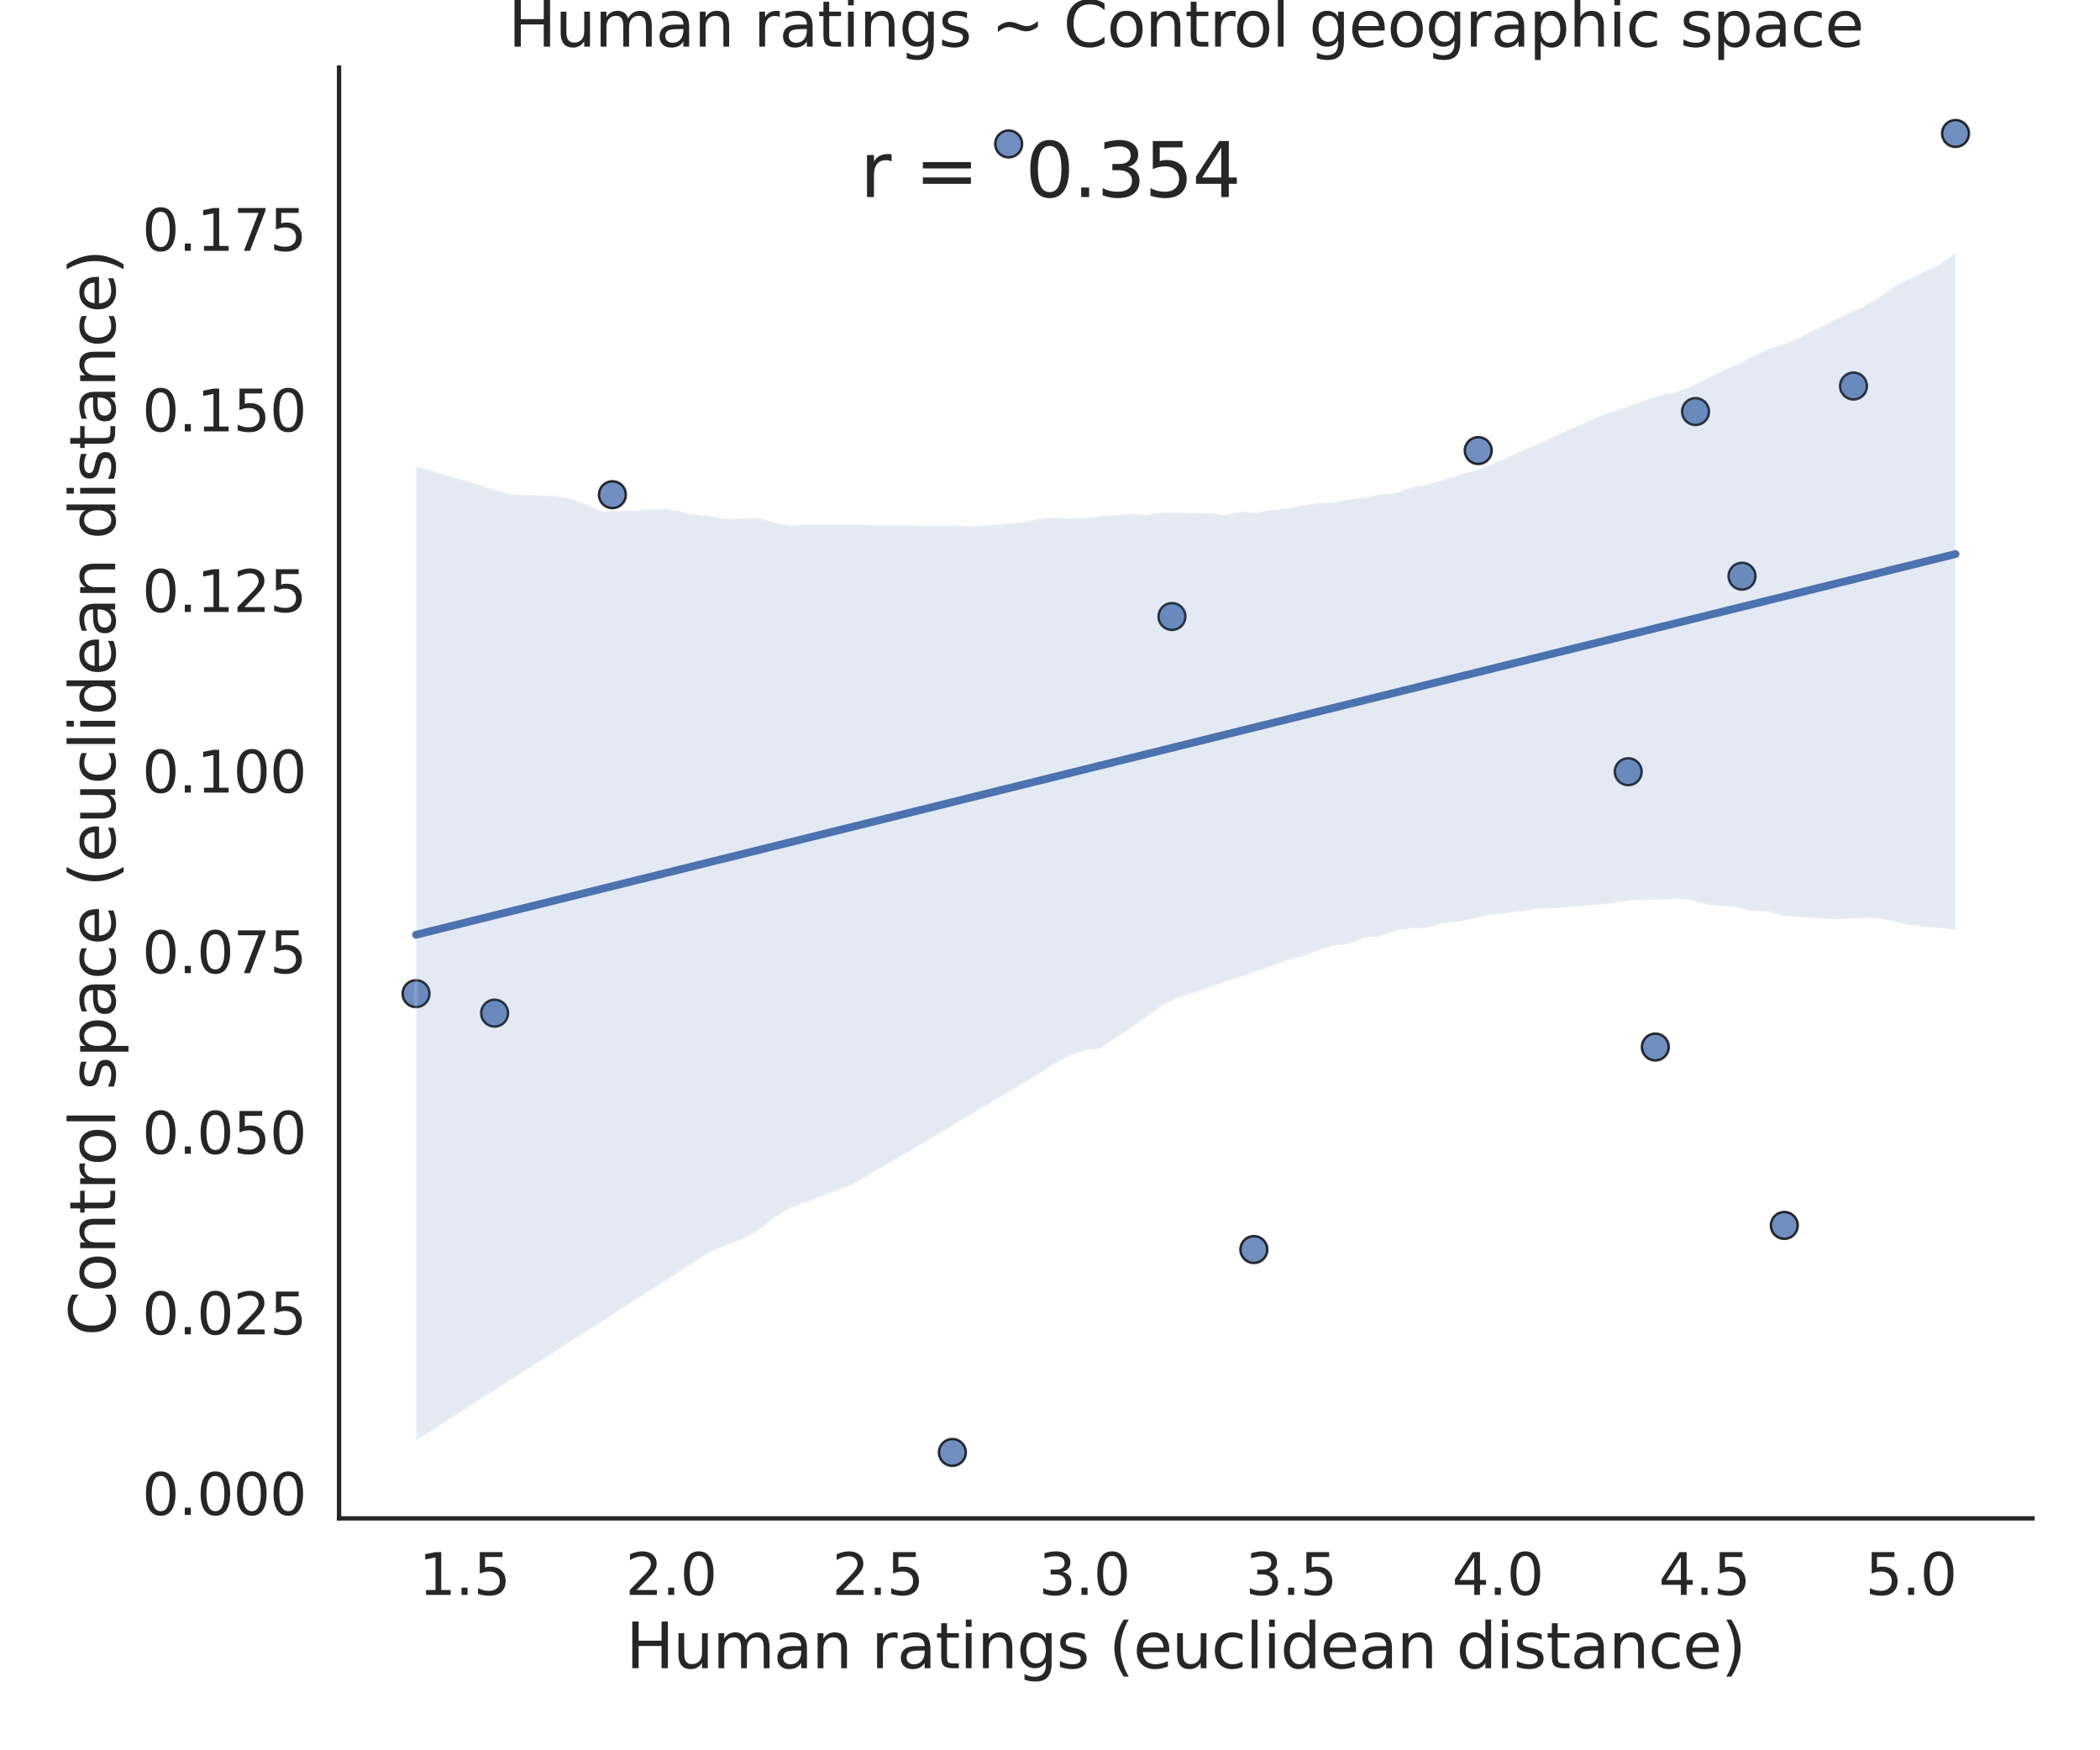 <?xml version="1.0" encoding="utf-8" standalone="no"?>
<!DOCTYPE svg PUBLIC "-//W3C//DTD SVG 1.1//EN"
  "http://www.w3.org/Graphics/SVG/1.1/DTD/svg11.dtd">
<svg height="504pt" version="1.1" viewBox="0 0 604.8 504" width="604.8pt" xmlns="http://www.w3.org/2000/svg" xmlns:xlink="http://www.w3.org/1999/xlink">
 <defs>
  <style type="text/css">*{stroke-linecap:butt;stroke-linejoin:round;}</style>
 </defs>
 <g id="figure_1">
  <g id="patch_1">
   <path d="M 0 504 
L 604.8 504 
L 604.8 0 
L 0 0 
z
" style="fill:#ffffff;"/>
  </g>
  <g id="axes_1">
   <g id="patch_2">
    <path d="M 97.65 437.22 
L 585.36 437.22 
L 585.36 19.44 
L 97.65 19.44 
z
" style="fill:#ffffff;"/>
   </g>
   <g id="matplotlib.axis_1">
    <g id="xtick_1">
     <g id="text_1">
      <!-- 1.5 -->
      <g style="fill:#262626;" transform="translate(120.608 459.257)scale(0.165 -0.165)">
       <defs>
        <path d="M 794 531 
L 1825 531 
L 1825 4091 
L 703 3866 
L 703 4441 
L 1819 4666 
L 2450 4666 
L 2450 531 
L 3481 531 
L 3481 0 
L 794 0 
L 794 531 
z
" id="DejaVuSans-31" transform="scale(0.016)"/>
        <path d="M 684 794 
L 1344 794 
L 1344 0 
L 684 0 
L 684 794 
z
" id="DejaVuSans-2e" transform="scale(0.016)"/>
        <path d="M 691 4666 
L 3169 4666 
L 3169 4134 
L 1269 4134 
L 1269 2991 
Q 1406 3038 1543 3061 
Q 1681 3084 1819 3084 
Q 2600 3084 3056 2656 
Q 3513 2228 3513 1497 
Q 3513 744 3044 326 
Q 2575 -91 1722 -91 
Q 1428 -91 1123 -41 
Q 819 9 494 109 
L 494 744 
Q 775 591 1075 516 
Q 1375 441 1709 441 
Q 2250 441 2565 725 
Q 2881 1009 2881 1497 
Q 2881 1984 2565 2268 
Q 2250 2553 1709 2553 
Q 1456 2553 1204 2497 
Q 953 2441 691 2322 
L 691 4666 
z
" id="DejaVuSans-35" transform="scale(0.016)"/>
       </defs>
       <use xlink:href="#DejaVuSans-31"/>
       <use x="63.623" xlink:href="#DejaVuSans-2e"/>
       <use x="95.41" xlink:href="#DejaVuSans-35"/>
      </g>
     </g>
    </g>
    <g id="xtick_2">
     <g id="text_2">
      <!-- 2.0 -->
      <g style="fill:#262626;" transform="translate(180.125 459.257)scale(0.165 -0.165)">
       <defs>
        <path d="M 1228 531 
L 3431 531 
L 3431 0 
L 469 0 
L 469 531 
Q 828 903 1448 1529 
Q 2069 2156 2228 2338 
Q 2531 2678 2651 2914 
Q 2772 3150 2772 3378 
Q 2772 3750 2511 3984 
Q 2250 4219 1831 4219 
Q 1534 4219 1204 4116 
Q 875 4013 500 3803 
L 500 4441 
Q 881 4594 1212 4672 
Q 1544 4750 1819 4750 
Q 2544 4750 2975 4387 
Q 3406 4025 3406 3419 
Q 3406 3131 3298 2873 
Q 3191 2616 2906 2266 
Q 2828 2175 2409 1742 
Q 1991 1309 1228 531 
z
" id="DejaVuSans-32" transform="scale(0.016)"/>
        <path d="M 2034 4250 
Q 1547 4250 1301 3770 
Q 1056 3291 1056 2328 
Q 1056 1369 1301 889 
Q 1547 409 2034 409 
Q 2525 409 2770 889 
Q 3016 1369 3016 2328 
Q 3016 3291 2770 3770 
Q 2525 4250 2034 4250 
z
M 2034 4750 
Q 2819 4750 3233 4129 
Q 3647 3509 3647 2328 
Q 3647 1150 3233 529 
Q 2819 -91 2034 -91 
Q 1250 -91 836 529 
Q 422 1150 422 2328 
Q 422 3509 836 4129 
Q 1250 4750 2034 4750 
z
" id="DejaVuSans-30" transform="scale(0.016)"/>
       </defs>
       <use xlink:href="#DejaVuSans-32"/>
       <use x="63.623" xlink:href="#DejaVuSans-2e"/>
       <use x="95.41" xlink:href="#DejaVuSans-30"/>
      </g>
     </g>
    </g>
    <g id="xtick_3">
     <g id="text_3">
      <!-- 2.5 -->
      <g style="fill:#262626;" transform="translate(239.641 459.257)scale(0.165 -0.165)">
       <use xlink:href="#DejaVuSans-32"/>
       <use x="63.623" xlink:href="#DejaVuSans-2e"/>
       <use x="95.41" xlink:href="#DejaVuSans-35"/>
      </g>
     </g>
    </g>
    <g id="xtick_4">
     <g id="text_4">
      <!-- 3.0 -->
      <g style="fill:#262626;" transform="translate(299.158 459.257)scale(0.165 -0.165)">
       <defs>
        <path d="M 2597 2516 
Q 3050 2419 3304 2112 
Q 3559 1806 3559 1356 
Q 3559 666 3084 287 
Q 2609 -91 1734 -91 
Q 1441 -91 1130 -33 
Q 819 25 488 141 
L 488 750 
Q 750 597 1062 519 
Q 1375 441 1716 441 
Q 2309 441 2620 675 
Q 2931 909 2931 1356 
Q 2931 1769 2642 2001 
Q 2353 2234 1838 2234 
L 1294 2234 
L 1294 2753 
L 1863 2753 
Q 2328 2753 2575 2939 
Q 2822 3125 2822 3475 
Q 2822 3834 2567 4026 
Q 2313 4219 1838 4219 
Q 1578 4219 1281 4162 
Q 984 4106 628 3988 
L 628 4550 
Q 988 4650 1302 4700 
Q 1616 4750 1894 4750 
Q 2613 4750 3031 4423 
Q 3450 4097 3450 3541 
Q 3450 3153 3228 2886 
Q 3006 2619 2597 2516 
z
" id="DejaVuSans-33" transform="scale(0.016)"/>
       </defs>
       <use xlink:href="#DejaVuSans-33"/>
       <use x="63.623" xlink:href="#DejaVuSans-2e"/>
       <use x="95.41" xlink:href="#DejaVuSans-30"/>
      </g>
     </g>
    </g>
    <g id="xtick_5">
     <g id="text_5">
      <!-- 3.5 -->
      <g style="fill:#262626;" transform="translate(358.675 459.257)scale(0.165 -0.165)">
       <use xlink:href="#DejaVuSans-33"/>
       <use x="63.623" xlink:href="#DejaVuSans-2e"/>
       <use x="95.41" xlink:href="#DejaVuSans-35"/>
      </g>
     </g>
    </g>
    <g id="xtick_6">
     <g id="text_6">
      <!-- 4.0 -->
      <g style="fill:#262626;" transform="translate(418.191 459.257)scale(0.165 -0.165)">
       <defs>
        <path d="M 2419 4116 
L 825 1625 
L 2419 1625 
L 2419 4116 
z
M 2253 4666 
L 3047 4666 
L 3047 1625 
L 3713 1625 
L 3713 1100 
L 3047 1100 
L 3047 0 
L 2419 0 
L 2419 1100 
L 313 1100 
L 313 1709 
L 2253 4666 
z
" id="DejaVuSans-34" transform="scale(0.016)"/>
       </defs>
       <use xlink:href="#DejaVuSans-34"/>
       <use x="63.623" xlink:href="#DejaVuSans-2e"/>
       <use x="95.41" xlink:href="#DejaVuSans-30"/>
      </g>
     </g>
    </g>
    <g id="xtick_7">
     <g id="text_7">
      <!-- 4.5 -->
      <g style="fill:#262626;" transform="translate(477.708 459.257)scale(0.165 -0.165)">
       <use xlink:href="#DejaVuSans-34"/>
       <use x="63.623" xlink:href="#DejaVuSans-2e"/>
       <use x="95.41" xlink:href="#DejaVuSans-35"/>
      </g>
     </g>
    </g>
    <g id="xtick_8">
     <g id="text_8">
      <!-- 5.0 -->
      <g style="fill:#262626;" transform="translate(537.225 459.257)scale(0.165 -0.165)">
       <use xlink:href="#DejaVuSans-35"/>
       <use x="63.623" xlink:href="#DejaVuSans-2e"/>
       <use x="95.41" xlink:href="#DejaVuSans-30"/>
      </g>
     </g>
    </g>
    <g id="text_9">
     <!-- Human ratings (euclidean distance) -->
     <g style="fill:#262626;" transform="translate(180.297 480.366)scale(0.18 -0.18)">
      <defs>
       <path d="M 628 4666 
L 1259 4666 
L 1259 2753 
L 3553 2753 
L 3553 4666 
L 4184 4666 
L 4184 0 
L 3553 0 
L 3553 2222 
L 1259 2222 
L 1259 0 
L 628 0 
L 628 4666 
z
" id="DejaVuSans-48" transform="scale(0.016)"/>
       <path d="M 544 1381 
L 544 3500 
L 1119 3500 
L 1119 1403 
Q 1119 906 1312 657 
Q 1506 409 1894 409 
Q 2359 409 2629 706 
Q 2900 1003 2900 1516 
L 2900 3500 
L 3475 3500 
L 3475 0 
L 2900 0 
L 2900 538 
Q 2691 219 2414 64 
Q 2138 -91 1772 -91 
Q 1169 -91 856 284 
Q 544 659 544 1381 
z
M 1991 3584 
L 1991 3584 
z
" id="DejaVuSans-75" transform="scale(0.016)"/>
       <path d="M 3328 2828 
Q 3544 3216 3844 3400 
Q 4144 3584 4550 3584 
Q 5097 3584 5394 3201 
Q 5691 2819 5691 2113 
L 5691 0 
L 5113 0 
L 5113 2094 
Q 5113 2597 4934 2840 
Q 4756 3084 4391 3084 
Q 3944 3084 3684 2787 
Q 3425 2491 3425 1978 
L 3425 0 
L 2847 0 
L 2847 2094 
Q 2847 2600 2669 2842 
Q 2491 3084 2119 3084 
Q 1678 3084 1418 2786 
Q 1159 2488 1159 1978 
L 1159 0 
L 581 0 
L 581 3500 
L 1159 3500 
L 1159 2956 
Q 1356 3278 1631 3431 
Q 1906 3584 2284 3584 
Q 2666 3584 2933 3390 
Q 3200 3197 3328 2828 
z
" id="DejaVuSans-6d" transform="scale(0.016)"/>
       <path d="M 2194 1759 
Q 1497 1759 1228 1600 
Q 959 1441 959 1056 
Q 959 750 1161 570 
Q 1363 391 1709 391 
Q 2188 391 2477 730 
Q 2766 1069 2766 1631 
L 2766 1759 
L 2194 1759 
z
M 3341 1997 
L 3341 0 
L 2766 0 
L 2766 531 
Q 2569 213 2275 61 
Q 1981 -91 1556 -91 
Q 1019 -91 701 211 
Q 384 513 384 1019 
Q 384 1609 779 1909 
Q 1175 2209 1959 2209 
L 2766 2209 
L 2766 2266 
Q 2766 2663 2505 2880 
Q 2244 3097 1772 3097 
Q 1472 3097 1187 3025 
Q 903 2953 641 2809 
L 641 3341 
Q 956 3463 1253 3523 
Q 1550 3584 1831 3584 
Q 2591 3584 2966 3190 
Q 3341 2797 3341 1997 
z
" id="DejaVuSans-61" transform="scale(0.016)"/>
       <path d="M 3513 2113 
L 3513 0 
L 2938 0 
L 2938 2094 
Q 2938 2591 2744 2837 
Q 2550 3084 2163 3084 
Q 1697 3084 1428 2787 
Q 1159 2491 1159 1978 
L 1159 0 
L 581 0 
L 581 3500 
L 1159 3500 
L 1159 2956 
Q 1366 3272 1645 3428 
Q 1925 3584 2291 3584 
Q 2894 3584 3203 3211 
Q 3513 2838 3513 2113 
z
" id="DejaVuSans-6e" transform="scale(0.016)"/>
       <path id="DejaVuSans-20" transform="scale(0.016)"/>
       <path d="M 2631 2963 
Q 2534 3019 2420 3045 
Q 2306 3072 2169 3072 
Q 1681 3072 1420 2755 
Q 1159 2438 1159 1844 
L 1159 0 
L 581 0 
L 581 3500 
L 1159 3500 
L 1159 2956 
Q 1341 3275 1631 3429 
Q 1922 3584 2338 3584 
Q 2397 3584 2469 3576 
Q 2541 3569 2628 3553 
L 2631 2963 
z
" id="DejaVuSans-72" transform="scale(0.016)"/>
       <path d="M 1172 4494 
L 1172 3500 
L 2356 3500 
L 2356 3053 
L 1172 3053 
L 1172 1153 
Q 1172 725 1289 603 
Q 1406 481 1766 481 
L 2356 481 
L 2356 0 
L 1766 0 
Q 1100 0 847 248 
Q 594 497 594 1153 
L 594 3053 
L 172 3053 
L 172 3500 
L 594 3500 
L 594 4494 
L 1172 4494 
z
" id="DejaVuSans-74" transform="scale(0.016)"/>
       <path d="M 603 3500 
L 1178 3500 
L 1178 0 
L 603 0 
L 603 3500 
z
M 603 4863 
L 1178 4863 
L 1178 4134 
L 603 4134 
L 603 4863 
z
" id="DejaVuSans-69" transform="scale(0.016)"/>
       <path d="M 2906 1791 
Q 2906 2416 2648 2759 
Q 2391 3103 1925 3103 
Q 1463 3103 1205 2759 
Q 947 2416 947 1791 
Q 947 1169 1205 825 
Q 1463 481 1925 481 
Q 2391 481 2648 825 
Q 2906 1169 2906 1791 
z
M 3481 434 
Q 3481 -459 3084 -895 
Q 2688 -1331 1869 -1331 
Q 1566 -1331 1297 -1286 
Q 1028 -1241 775 -1147 
L 775 -588 
Q 1028 -725 1275 -790 
Q 1522 -856 1778 -856 
Q 2344 -856 2625 -561 
Q 2906 -266 2906 331 
L 2906 616 
Q 2728 306 2450 153 
Q 2172 0 1784 0 
Q 1141 0 747 490 
Q 353 981 353 1791 
Q 353 2603 747 3093 
Q 1141 3584 1784 3584 
Q 2172 3584 2450 3431 
Q 2728 3278 2906 2969 
L 2906 3500 
L 3481 3500 
L 3481 434 
z
" id="DejaVuSans-67" transform="scale(0.016)"/>
       <path d="M 2834 3397 
L 2834 2853 
Q 2591 2978 2328 3040 
Q 2066 3103 1784 3103 
Q 1356 3103 1142 2972 
Q 928 2841 928 2578 
Q 928 2378 1081 2264 
Q 1234 2150 1697 2047 
L 1894 2003 
Q 2506 1872 2764 1633 
Q 3022 1394 3022 966 
Q 3022 478 2636 193 
Q 2250 -91 1575 -91 
Q 1294 -91 989 -36 
Q 684 19 347 128 
L 347 722 
Q 666 556 975 473 
Q 1284 391 1588 391 
Q 1994 391 2212 530 
Q 2431 669 2431 922 
Q 2431 1156 2273 1281 
Q 2116 1406 1581 1522 
L 1381 1569 
Q 847 1681 609 1914 
Q 372 2147 372 2553 
Q 372 3047 722 3315 
Q 1072 3584 1716 3584 
Q 2034 3584 2315 3537 
Q 2597 3491 2834 3397 
z
" id="DejaVuSans-73" transform="scale(0.016)"/>
       <path d="M 1984 4856 
Q 1566 4138 1362 3434 
Q 1159 2731 1159 2009 
Q 1159 1288 1364 580 
Q 1569 -128 1984 -844 
L 1484 -844 
Q 1016 -109 783 600 
Q 550 1309 550 2009 
Q 550 2706 781 3412 
Q 1013 4119 1484 4856 
L 1984 4856 
z
" id="DejaVuSans-28" transform="scale(0.016)"/>
       <path d="M 3597 1894 
L 3597 1613 
L 953 1613 
Q 991 1019 1311 708 
Q 1631 397 2203 397 
Q 2534 397 2845 478 
Q 3156 559 3463 722 
L 3463 178 
Q 3153 47 2828 -22 
Q 2503 -91 2169 -91 
Q 1331 -91 842 396 
Q 353 884 353 1716 
Q 353 2575 817 3079 
Q 1281 3584 2069 3584 
Q 2775 3584 3186 3129 
Q 3597 2675 3597 1894 
z
M 3022 2063 
Q 3016 2534 2758 2815 
Q 2500 3097 2075 3097 
Q 1594 3097 1305 2825 
Q 1016 2553 972 2059 
L 3022 2063 
z
" id="DejaVuSans-65" transform="scale(0.016)"/>
       <path d="M 3122 3366 
L 3122 2828 
Q 2878 2963 2633 3030 
Q 2388 3097 2138 3097 
Q 1578 3097 1268 2742 
Q 959 2388 959 1747 
Q 959 1106 1268 751 
Q 1578 397 2138 397 
Q 2388 397 2633 464 
Q 2878 531 3122 666 
L 3122 134 
Q 2881 22 2623 -34 
Q 2366 -91 2075 -91 
Q 1284 -91 818 406 
Q 353 903 353 1747 
Q 353 2603 823 3093 
Q 1294 3584 2113 3584 
Q 2378 3584 2631 3529 
Q 2884 3475 3122 3366 
z
" id="DejaVuSans-63" transform="scale(0.016)"/>
       <path d="M 603 4863 
L 1178 4863 
L 1178 0 
L 603 0 
L 603 4863 
z
" id="DejaVuSans-6c" transform="scale(0.016)"/>
       <path d="M 2906 2969 
L 2906 4863 
L 3481 4863 
L 3481 0 
L 2906 0 
L 2906 525 
Q 2725 213 2448 61 
Q 2172 -91 1784 -91 
Q 1150 -91 751 415 
Q 353 922 353 1747 
Q 353 2572 751 3078 
Q 1150 3584 1784 3584 
Q 2172 3584 2448 3432 
Q 2725 3281 2906 2969 
z
M 947 1747 
Q 947 1113 1208 752 
Q 1469 391 1925 391 
Q 2381 391 2643 752 
Q 2906 1113 2906 1747 
Q 2906 2381 2643 2742 
Q 2381 3103 1925 3103 
Q 1469 3103 1208 2742 
Q 947 2381 947 1747 
z
" id="DejaVuSans-64" transform="scale(0.016)"/>
       <path d="M 513 4856 
L 1013 4856 
Q 1481 4119 1714 3412 
Q 1947 2706 1947 2009 
Q 1947 1309 1714 600 
Q 1481 -109 1013 -844 
L 513 -844 
Q 928 -128 1133 580 
Q 1338 1288 1338 2009 
Q 1338 2731 1133 3434 
Q 928 4138 513 4856 
z
" id="DejaVuSans-29" transform="scale(0.016)"/>
      </defs>
      <use xlink:href="#DejaVuSans-48"/>
      <use x="75.195" xlink:href="#DejaVuSans-75"/>
      <use x="138.574" xlink:href="#DejaVuSans-6d"/>
      <use x="235.986" xlink:href="#DejaVuSans-61"/>
      <use x="297.266" xlink:href="#DejaVuSans-6e"/>
      <use x="360.645" xlink:href="#DejaVuSans-20"/>
      <use x="392.432" xlink:href="#DejaVuSans-72"/>
      <use x="433.545" xlink:href="#DejaVuSans-61"/>
      <use x="494.824" xlink:href="#DejaVuSans-74"/>
      <use x="534.033" xlink:href="#DejaVuSans-69"/>
      <use x="561.816" xlink:href="#DejaVuSans-6e"/>
      <use x="625.195" xlink:href="#DejaVuSans-67"/>
      <use x="688.672" xlink:href="#DejaVuSans-73"/>
      <use x="740.771" xlink:href="#DejaVuSans-20"/>
      <use x="772.559" xlink:href="#DejaVuSans-28"/>
      <use x="811.572" xlink:href="#DejaVuSans-65"/>
      <use x="873.096" xlink:href="#DejaVuSans-75"/>
      <use x="936.475" xlink:href="#DejaVuSans-63"/>
      <use x="991.455" xlink:href="#DejaVuSans-6c"/>
      <use x="1019.238" xlink:href="#DejaVuSans-69"/>
      <use x="1047.021" xlink:href="#DejaVuSans-64"/>
      <use x="1110.498" xlink:href="#DejaVuSans-65"/>
      <use x="1172.021" xlink:href="#DejaVuSans-61"/>
      <use x="1233.301" xlink:href="#DejaVuSans-6e"/>
      <use x="1296.68" xlink:href="#DejaVuSans-20"/>
      <use x="1328.467" xlink:href="#DejaVuSans-64"/>
      <use x="1391.943" xlink:href="#DejaVuSans-69"/>
      <use x="1419.727" xlink:href="#DejaVuSans-73"/>
      <use x="1471.826" xlink:href="#DejaVuSans-74"/>
      <use x="1511.035" xlink:href="#DejaVuSans-61"/>
      <use x="1572.314" xlink:href="#DejaVuSans-6e"/>
      <use x="1635.693" xlink:href="#DejaVuSans-63"/>
      <use x="1690.674" xlink:href="#DejaVuSans-65"/>
      <use x="1752.197" xlink:href="#DejaVuSans-29"/>
     </g>
    </g>
   </g>
   <g id="matplotlib.axis_2">
    <g id="ytick_1">
     <g id="text_10">
      <!-- 0.000 -->
      <g style="fill:#262626;" transform="translate(40.914 436.23)scale(0.165 -0.165)">
       <use xlink:href="#DejaVuSans-30"/>
       <use x="63.623" xlink:href="#DejaVuSans-2e"/>
       <use x="95.41" xlink:href="#DejaVuSans-30"/>
       <use x="159.033" xlink:href="#DejaVuSans-30"/>
       <use x="222.656" xlink:href="#DejaVuSans-30"/>
      </g>
     </g>
    </g>
    <g id="ytick_2">
     <g id="text_11">
      <!-- 0.025 -->
      <g style="fill:#262626;" transform="translate(40.914 384.228)scale(0.165 -0.165)">
       <use xlink:href="#DejaVuSans-30"/>
       <use x="63.623" xlink:href="#DejaVuSans-2e"/>
       <use x="95.41" xlink:href="#DejaVuSans-30"/>
       <use x="159.033" xlink:href="#DejaVuSans-32"/>
       <use x="222.656" xlink:href="#DejaVuSans-35"/>
      </g>
     </g>
    </g>
    <g id="ytick_3">
     <g id="text_12">
      <!-- 0.050 -->
      <g style="fill:#262626;" transform="translate(40.914 332.227)scale(0.165 -0.165)">
       <use xlink:href="#DejaVuSans-30"/>
       <use x="63.623" xlink:href="#DejaVuSans-2e"/>
       <use x="95.41" xlink:href="#DejaVuSans-30"/>
       <use x="159.033" xlink:href="#DejaVuSans-35"/>
       <use x="222.656" xlink:href="#DejaVuSans-30"/>
      </g>
     </g>
    </g>
    <g id="ytick_4">
     <g id="text_13">
      <!-- 0.075 -->
      <g style="fill:#262626;" transform="translate(40.914 280.225)scale(0.165 -0.165)">
       <defs>
        <path d="M 525 4666 
L 3525 4666 
L 3525 4397 
L 1831 0 
L 1172 0 
L 2766 4134 
L 525 4134 
L 525 4666 
z
" id="DejaVuSans-37" transform="scale(0.016)"/>
       </defs>
       <use xlink:href="#DejaVuSans-30"/>
       <use x="63.623" xlink:href="#DejaVuSans-2e"/>
       <use x="95.41" xlink:href="#DejaVuSans-30"/>
       <use x="159.033" xlink:href="#DejaVuSans-37"/>
       <use x="222.656" xlink:href="#DejaVuSans-35"/>
      </g>
     </g>
    </g>
    <g id="ytick_5">
     <g id="text_14">
      <!-- 0.100 -->
      <g style="fill:#262626;" transform="translate(40.914 228.223)scale(0.165 -0.165)">
       <use xlink:href="#DejaVuSans-30"/>
       <use x="63.623" xlink:href="#DejaVuSans-2e"/>
       <use x="95.41" xlink:href="#DejaVuSans-31"/>
       <use x="159.033" xlink:href="#DejaVuSans-30"/>
       <use x="222.656" xlink:href="#DejaVuSans-30"/>
      </g>
     </g>
    </g>
    <g id="ytick_6">
     <g id="text_15">
      <!-- 0.125 -->
      <g style="fill:#262626;" transform="translate(40.914 176.221)scale(0.165 -0.165)">
       <use xlink:href="#DejaVuSans-30"/>
       <use x="63.623" xlink:href="#DejaVuSans-2e"/>
       <use x="95.41" xlink:href="#DejaVuSans-31"/>
       <use x="159.033" xlink:href="#DejaVuSans-32"/>
       <use x="222.656" xlink:href="#DejaVuSans-35"/>
      </g>
     </g>
    </g>
    <g id="ytick_7">
     <g id="text_16">
      <!-- 0.150 -->
      <g style="fill:#262626;" transform="translate(40.914 124.219)scale(0.165 -0.165)">
       <use xlink:href="#DejaVuSans-30"/>
       <use x="63.623" xlink:href="#DejaVuSans-2e"/>
       <use x="95.41" xlink:href="#DejaVuSans-31"/>
       <use x="159.033" xlink:href="#DejaVuSans-35"/>
       <use x="222.656" xlink:href="#DejaVuSans-30"/>
      </g>
     </g>
    </g>
    <g id="ytick_8">
     <g id="text_17">
      <!-- 0.175 -->
      <g style="fill:#262626;" transform="translate(40.914 72.217)scale(0.165 -0.165)">
       <use xlink:href="#DejaVuSans-30"/>
       <use x="63.623" xlink:href="#DejaVuSans-2e"/>
       <use x="95.41" xlink:href="#DejaVuSans-31"/>
       <use x="159.033" xlink:href="#DejaVuSans-37"/>
       <use x="222.656" xlink:href="#DejaVuSans-35"/>
      </g>
     </g>
    </g>
    <g id="text_18">
     <!-- Control space (euclidean distance) -->
     <g style="fill:#262626;" transform="translate(33.17 384.663)rotate(-90)scale(0.18 -0.18)">
      <defs>
       <path d="M 4122 4306 
L 4122 3641 
Q 3803 3938 3442 4084 
Q 3081 4231 2675 4231 
Q 1875 4231 1450 3742 
Q 1025 3253 1025 2328 
Q 1025 1406 1450 917 
Q 1875 428 2675 428 
Q 3081 428 3442 575 
Q 3803 722 4122 1019 
L 4122 359 
Q 3791 134 3420 21 
Q 3050 -91 2638 -91 
Q 1578 -91 968 557 
Q 359 1206 359 2328 
Q 359 3453 968 4101 
Q 1578 4750 2638 4750 
Q 3056 4750 3426 4639 
Q 3797 4528 4122 4306 
z
" id="DejaVuSans-43" transform="scale(0.016)"/>
       <path d="M 1959 3097 
Q 1497 3097 1228 2736 
Q 959 2375 959 1747 
Q 959 1119 1226 758 
Q 1494 397 1959 397 
Q 2419 397 2687 759 
Q 2956 1122 2956 1747 
Q 2956 2369 2687 2733 
Q 2419 3097 1959 3097 
z
M 1959 3584 
Q 2709 3584 3137 3096 
Q 3566 2609 3566 1747 
Q 3566 888 3137 398 
Q 2709 -91 1959 -91 
Q 1206 -91 779 398 
Q 353 888 353 1747 
Q 353 2609 779 3096 
Q 1206 3584 1959 3584 
z
" id="DejaVuSans-6f" transform="scale(0.016)"/>
       <path d="M 1159 525 
L 1159 -1331 
L 581 -1331 
L 581 3500 
L 1159 3500 
L 1159 2969 
Q 1341 3281 1617 3432 
Q 1894 3584 2278 3584 
Q 2916 3584 3314 3078 
Q 3713 2572 3713 1747 
Q 3713 922 3314 415 
Q 2916 -91 2278 -91 
Q 1894 -91 1617 61 
Q 1341 213 1159 525 
z
M 3116 1747 
Q 3116 2381 2855 2742 
Q 2594 3103 2138 3103 
Q 1681 3103 1420 2742 
Q 1159 2381 1159 1747 
Q 1159 1113 1420 752 
Q 1681 391 2138 391 
Q 2594 391 2855 752 
Q 3116 1113 3116 1747 
z
" id="DejaVuSans-70" transform="scale(0.016)"/>
      </defs>
      <use xlink:href="#DejaVuSans-43"/>
      <use x="69.824" xlink:href="#DejaVuSans-6f"/>
      <use x="131.006" xlink:href="#DejaVuSans-6e"/>
      <use x="194.385" xlink:href="#DejaVuSans-74"/>
      <use x="233.594" xlink:href="#DejaVuSans-72"/>
      <use x="272.457" xlink:href="#DejaVuSans-6f"/>
      <use x="333.639" xlink:href="#DejaVuSans-6c"/>
      <use x="361.422" xlink:href="#DejaVuSans-20"/>
      <use x="393.209" xlink:href="#DejaVuSans-73"/>
      <use x="445.309" xlink:href="#DejaVuSans-70"/>
      <use x="508.785" xlink:href="#DejaVuSans-61"/>
      <use x="570.064" xlink:href="#DejaVuSans-63"/>
      <use x="625.045" xlink:href="#DejaVuSans-65"/>
      <use x="686.568" xlink:href="#DejaVuSans-20"/>
      <use x="718.355" xlink:href="#DejaVuSans-28"/>
      <use x="757.369" xlink:href="#DejaVuSans-65"/>
      <use x="818.893" xlink:href="#DejaVuSans-75"/>
      <use x="882.271" xlink:href="#DejaVuSans-63"/>
      <use x="937.252" xlink:href="#DejaVuSans-6c"/>
      <use x="965.035" xlink:href="#DejaVuSans-69"/>
      <use x="992.818" xlink:href="#DejaVuSans-64"/>
      <use x="1056.295" xlink:href="#DejaVuSans-65"/>
      <use x="1117.818" xlink:href="#DejaVuSans-61"/>
      <use x="1179.098" xlink:href="#DejaVuSans-6e"/>
      <use x="1242.477" xlink:href="#DejaVuSans-20"/>
      <use x="1274.264" xlink:href="#DejaVuSans-64"/>
      <use x="1337.74" xlink:href="#DejaVuSans-69"/>
      <use x="1365.523" xlink:href="#DejaVuSans-73"/>
      <use x="1417.623" xlink:href="#DejaVuSans-74"/>
      <use x="1456.832" xlink:href="#DejaVuSans-61"/>
      <use x="1518.111" xlink:href="#DejaVuSans-6e"/>
      <use x="1581.49" xlink:href="#DejaVuSans-63"/>
      <use x="1636.471" xlink:href="#DejaVuSans-65"/>
      <use x="1697.994" xlink:href="#DejaVuSans-29"/>
     </g>
    </g>
   </g>
   <g id="PathCollection_1">
    <defs>
     <path d="M 0 3.873 
C 1.027 3.873 2.012 3.465 2.739 2.739 
C 3.465 2.012 3.873 1.027 3.873 0 
C 3.873 -1.027 3.465 -2.012 2.739 -2.739 
C 2.012 -3.465 1.027 -3.873 0 -3.873 
C -1.027 -3.873 -2.012 -3.465 -2.739 -2.739 
C -3.465 -2.012 -3.873 -1.027 -3.873 0 
C -3.873 1.027 -3.465 2.012 -2.739 2.739 
C -2.012 3.465 -1.027 3.873 0 3.873 
z
" id="m9ae85352e5" style="stroke:#000000;stroke-opacity:0.8;stroke-width:0.7;"/>
    </defs>
    <g clip-path="url(#p1fccb66397)">
     <use style="fill:#4c72b0;fill-opacity:0.8;stroke:#000000;stroke-opacity:0.8;stroke-width:0.7;" x="476.732" xlink:href="#m9ae85352e5" y="301.494"/>
     <use style="fill:#4c72b0;fill-opacity:0.8;stroke:#000000;stroke-opacity:0.8;stroke-width:0.7;" x="361.11" xlink:href="#m9ae85352e5" y="359.812"/>
     <use style="fill:#4c72b0;fill-opacity:0.8;stroke:#000000;stroke-opacity:0.8;stroke-width:0.7;" x="119.819" xlink:href="#m9ae85352e5" y="286.129"/>
     <use style="fill:#4c72b0;fill-opacity:0.8;stroke:#000000;stroke-opacity:0.8;stroke-width:0.7;" x="290.497" xlink:href="#m9ae85352e5" y="41.448"/>
     <use style="fill:#4c72b0;fill-opacity:0.8;stroke:#000000;stroke-opacity:0.8;stroke-width:0.7;" x="563.191" xlink:href="#m9ae85352e5" y="38.43"/>
     <use style="fill:#4c72b0;fill-opacity:0.8;stroke:#000000;stroke-opacity:0.8;stroke-width:0.7;" x="533.808" xlink:href="#m9ae85352e5" y="111.158"/>
     <use style="fill:#4c72b0;fill-opacity:0.8;stroke:#000000;stroke-opacity:0.8;stroke-width:0.7;" x="425.733" xlink:href="#m9ae85352e5" y="129.744"/>
     <use style="fill:#4c72b0;fill-opacity:0.8;stroke:#000000;stroke-opacity:0.8;stroke-width:0.7;" x="468.922" xlink:href="#m9ae85352e5" y="222.218"/>
     <use style="fill:#4c72b0;fill-opacity:0.8;stroke:#000000;stroke-opacity:0.8;stroke-width:0.7;" x="501.704" xlink:href="#m9ae85352e5" y="165.909"/>
     <use style="fill:#4c72b0;fill-opacity:0.8;stroke:#000000;stroke-opacity:0.8;stroke-width:0.7;" x="176.37" xlink:href="#m9ae85352e5" y="142.45"/>
     <use style="fill:#4c72b0;fill-opacity:0.8;stroke:#000000;stroke-opacity:0.8;stroke-width:0.7;" x="513.879" xlink:href="#m9ae85352e5" y="352.862"/>
     <use style="fill:#4c72b0;fill-opacity:0.8;stroke:#000000;stroke-opacity:0.8;stroke-width:0.7;" x="142.451" xlink:href="#m9ae85352e5" y="291.735"/>
     <use style="fill:#4c72b0;fill-opacity:0.8;stroke:#000000;stroke-opacity:0.8;stroke-width:0.7;" x="274.283" xlink:href="#m9ae85352e5" y="418.23"/>
     <use style="fill:#4c72b0;fill-opacity:0.8;stroke:#000000;stroke-opacity:0.8;stroke-width:0.7;" x="488.312" xlink:href="#m9ae85352e5" y="118.512"/>
     <use style="fill:#4c72b0;fill-opacity:0.8;stroke:#000000;stroke-opacity:0.8;stroke-width:0.7;" x="337.524" xlink:href="#m9ae85352e5" y="177.526"/>
    </g>
   </g>
   <g id="PolyCollection_1">
    <defs>
     <path d="M 119.819 -369.819 
L 119.819 -89.139 
L 124.297 -92.014 
L 128.776 -94.888 
L 133.254 -97.763 
L 137.733 -100.637 
L 142.211 -103.512 
L 146.69 -106.386 
L 151.168 -109.26 
L 155.647 -112.135 
L 160.125 -115.009 
L 164.604 -117.884 
L 169.082 -120.758 
L 173.561 -123.633 
L 178.039 -126.507 
L 182.518 -129.381 
L 186.996 -132.256 
L 191.475 -135.13 
L 195.953 -138.005 
L 200.432 -140.879 
L 204.91 -143.754 
L 209.389 -145.521 
L 213.867 -147.277 
L 218.346 -149.704 
L 222.824 -153.294 
L 227.303 -156.006 
L 231.781 -157.696 
L 236.26 -159.395 
L 240.738 -161.094 
L 245.217 -162.793 
L 249.695 -165.346 
L 254.174 -167.981 
L 258.653 -170.616 
L 263.131 -173.251 
L 267.61 -175.887 
L 272.088 -178.543 
L 276.567 -181.238 
L 281.045 -183.933 
L 285.524 -186.628 
L 290.002 -189.244 
L 294.481 -191.913 
L 298.959 -194.608 
L 303.438 -197.554 
L 307.916 -199.907 
L 312.395 -201.461 
L 316.873 -202.124 
L 321.352 -205.104 
L 325.83 -208.168 
L 330.309 -211.307 
L 334.787 -214.447 
L 339.266 -216.695 
L 343.744 -218.15 
L 348.223 -219.656 
L 352.701 -221.199 
L 357.18 -222.703 
L 361.658 -224.21 
L 366.137 -225.699 
L 370.615 -227.505 
L 375.094 -228.64 
L 379.572 -230.283 
L 384.051 -231.789 
L 388.529 -232.085 
L 393.008 -234.029 
L 397.486 -234.384 
L 401.965 -235.967 
L 406.443 -236.644 
L 410.922 -236.816 
L 415.4 -238.04 
L 419.879 -238.573 
L 424.357 -239.498 
L 428.836 -240.575 
L 433.315 -240.92 
L 437.793 -241.539 
L 442.272 -242.231 
L 446.75 -242.382 
L 451.229 -242.733 
L 455.707 -243.101 
L 460.186 -243.505 
L 464.664 -243.878 
L 469.143 -244.608 
L 473.621 -244.872 
L 478.1 -244.973 
L 482.578 -245.191 
L 487.057 -244.807 
L 491.535 -243.603 
L 496.014 -243.054 
L 500.492 -242.697 
L 504.971 -241.587 
L 509.449 -241.497 
L 513.928 -240.228 
L 518.406 -239.905 
L 522.885 -239.613 
L 527.363 -239.321 
L 531.842 -239.353 
L 536.32 -239.684 
L 540.799 -239.645 
L 545.277 -238.601 
L 549.756 -237.709 
L 554.234 -237.085 
L 558.713 -236.757 
L 563.191 -236.174 
L 563.191 -431.11 
L 563.191 -431.11 
L 558.713 -427.912 
L 554.234 -425.72 
L 549.756 -423.6 
L 545.277 -421.321 
L 540.799 -418.175 
L 536.32 -415.492 
L 531.842 -413.664 
L 527.363 -411.425 
L 522.885 -409.173 
L 518.406 -406.837 
L 513.928 -404.916 
L 509.449 -403.532 
L 504.971 -401.501 
L 500.492 -399.23 
L 496.014 -397.181 
L 491.535 -394.987 
L 487.057 -392.791 
L 482.578 -391.162 
L 478.1 -390.114 
L 473.621 -388.76 
L 469.143 -387.035 
L 464.664 -385.621 
L 460.186 -383.954 
L 455.707 -381.979 
L 451.229 -380.004 
L 446.75 -377.956 
L 442.272 -375.895 
L 437.793 -373.981 
L 433.315 -371.917 
L 428.836 -370.107 
L 424.357 -368.411 
L 419.879 -367.182 
L 415.4 -365.74 
L 410.922 -364.437 
L 406.443 -363.657 
L 401.965 -362.006 
L 397.486 -361.61 
L 393.008 -360.796 
L 388.529 -360.169 
L 384.051 -359.285 
L 379.572 -359.095 
L 375.094 -358.447 
L 370.615 -357.529 
L 366.137 -357.148 
L 361.658 -356.338 
L 357.18 -356.663 
L 352.701 -355.679 
L 348.223 -356.278 
L 343.744 -356.302 
L 339.266 -356.52 
L 334.787 -356.444 
L 330.309 -355.741 
L 325.83 -356.056 
L 321.352 -355.674 
L 316.873 -355.334 
L 312.395 -354.962 
L 307.916 -354.774 
L 303.438 -355.035 
L 298.959 -354.549 
L 294.481 -353.618 
L 290.002 -353.183 
L 285.524 -352.813 
L 281.045 -352.507 
L 276.567 -352.552 
L 272.088 -352.597 
L 267.61 -352.643 
L 263.131 -352.688 
L 258.653 -352.733 
L 254.174 -352.778 
L 249.695 -352.823 
L 245.217 -352.869 
L 240.738 -352.914 
L 236.26 -352.959 
L 231.781 -352.92 
L 227.303 -352.589 
L 222.824 -353.608 
L 218.346 -354.952 
L 213.867 -354.722 
L 209.389 -354.542 
L 204.91 -355.365 
L 200.432 -355.806 
L 195.953 -356.777 
L 191.475 -357.498 
L 186.996 -357.29 
L 182.518 -357.083 
L 178.039 -356.875 
L 173.561 -356.748 
L 169.082 -358.565 
L 164.604 -360.383 
L 160.125 -361.241 
L 155.647 -361.347 
L 151.168 -361.454 
L 146.69 -361.723 
L 142.211 -363.081 
L 137.733 -364.439 
L 133.254 -365.797 
L 128.776 -367.146 
L 124.297 -368.482 
L 119.819 -369.819 
z
" id="m0652482f36" style="stroke:#ffffff;stroke-opacity:0.15;"/>
    </defs>
    <g clip-path="url(#p1fccb66397)">
     <use style="fill:#4c72b0;fill-opacity:0.15;stroke:#ffffff;stroke-opacity:0.15;" x="0" xlink:href="#m0652482f36" y="504"/>
    </g>
   </g>
   <g id="line2d_1">
    <path clip-path="url(#p1fccb66397)" d="M 119.819 269.166 
L 124.297 268.059 
L 128.776 266.952 
L 133.254 265.844 
L 137.733 264.737 
L 142.211 263.629 
L 146.69 262.522 
L 151.168 261.415 
L 155.647 260.307 
L 160.125 259.2 
L 164.604 258.093 
L 169.082 256.985 
L 173.561 255.878 
L 178.039 254.771 
L 182.518 253.663 
L 186.996 252.556 
L 191.475 251.449 
L 195.953 250.341 
L 200.432 249.234 
L 204.91 248.127 
L 209.389 247.019 
L 213.867 245.912 
L 218.346 244.805 
L 222.824 243.697 
L 227.303 242.59 
L 231.781 241.482 
L 236.26 240.375 
L 240.738 239.268 
L 245.217 238.16 
L 249.695 237.053 
L 254.174 235.946 
L 258.653 234.838 
L 263.131 233.731 
L 267.61 232.624 
L 272.088 231.516 
L 276.567 230.409 
L 281.045 229.302 
L 285.524 228.194 
L 290.002 227.087 
L 294.481 225.98 
L 298.959 224.872 
L 303.438 223.765 
L 307.916 222.658 
L 312.395 221.55 
L 316.873 220.443 
L 321.352 219.335 
L 325.83 218.228 
L 330.309 217.121 
L 334.787 216.013 
L 339.266 214.906 
L 343.744 213.799 
L 348.223 212.691 
L 352.701 211.584 
L 357.18 210.477 
L 361.658 209.369 
L 366.137 208.262 
L 370.615 207.155 
L 375.094 206.047 
L 379.572 204.94 
L 384.051 203.833 
L 388.529 202.725 
L 393.008 201.618 
L 397.486 200.51 
L 401.965 199.403 
L 406.443 198.296 
L 410.922 197.188 
L 415.4 196.081 
L 419.879 194.974 
L 424.357 193.866 
L 428.836 192.759 
L 433.315 191.652 
L 437.793 190.544 
L 442.272 189.437 
L 446.75 188.33 
L 451.229 187.222 
L 455.707 186.115 
L 460.186 185.008 
L 464.664 183.9 
L 469.143 182.793 
L 473.621 181.686 
L 478.1 180.578 
L 482.578 179.471 
L 487.057 178.363 
L 491.535 177.256 
L 496.014 176.149 
L 500.492 175.041 
L 504.971 173.934 
L 509.449 172.827 
L 513.928 171.719 
L 518.406 170.612 
L 522.885 169.505 
L 527.363 168.397 
L 531.842 167.29 
L 536.32 166.183 
L 540.799 165.075 
L 545.277 163.968 
L 549.756 162.861 
L 554.234 161.753 
L 558.713 160.646 
L 563.191 159.539 
" style="fill:none;stroke:#4c72b0;stroke-linecap:round;stroke-width:2.25;"/>
   </g>
   <g id="patch_3">
    <path d="M 97.65 437.22 
L 97.65 19.44 
" style="fill:none;stroke:#262626;stroke-linecap:square;stroke-linejoin:miter;stroke-width:1.25;"/>
   </g>
   <g id="patch_4">
    <path d="M 97.65 437.22 
L 585.36 437.22 
" style="fill:none;stroke:#262626;stroke-linecap:square;stroke-linejoin:miter;stroke-width:1.25;"/>
   </g>
   <g id="text_19">
    <!-- Human ratings ~ Control geographic space -->
    <g style="fill:#262626;" transform="translate(146.37 13.44)scale(0.18 -0.18)">
     <defs>
      <path d="M 4684 2553 
L 4684 1997 
Q 4356 1750 4076 1644 
Q 3797 1538 3494 1538 
Q 3150 1538 2694 1722 
Q 2659 1734 2644 1741 
Q 2622 1750 2575 1766 
Q 2091 1959 1797 1959 
Q 1522 1959 1253 1839 
Q 984 1719 678 1459 
L 678 2016 
Q 1006 2263 1286 2370 
Q 1566 2478 1869 2478 
Q 2213 2478 2672 2291 
Q 2703 2278 2719 2272 
Q 2744 2263 2788 2247 
Q 3272 2053 3566 2053 
Q 3834 2053 4098 2172 
Q 4363 2291 4684 2553 
z
" id="DejaVuSans-7e" transform="scale(0.016)"/>
      <path d="M 3513 2113 
L 3513 0 
L 2938 0 
L 2938 2094 
Q 2938 2591 2744 2837 
Q 2550 3084 2163 3084 
Q 1697 3084 1428 2787 
Q 1159 2491 1159 1978 
L 1159 0 
L 581 0 
L 581 4863 
L 1159 4863 
L 1159 2956 
Q 1366 3272 1645 3428 
Q 1925 3584 2291 3584 
Q 2894 3584 3203 3211 
Q 3513 2838 3513 2113 
z
" id="DejaVuSans-68" transform="scale(0.016)"/>
     </defs>
     <use xlink:href="#DejaVuSans-48"/>
     <use x="75.195" xlink:href="#DejaVuSans-75"/>
     <use x="138.574" xlink:href="#DejaVuSans-6d"/>
     <use x="235.986" xlink:href="#DejaVuSans-61"/>
     <use x="297.266" xlink:href="#DejaVuSans-6e"/>
     <use x="360.645" xlink:href="#DejaVuSans-20"/>
     <use x="392.432" xlink:href="#DejaVuSans-72"/>
     <use x="433.545" xlink:href="#DejaVuSans-61"/>
     <use x="494.824" xlink:href="#DejaVuSans-74"/>
     <use x="534.033" xlink:href="#DejaVuSans-69"/>
     <use x="561.816" xlink:href="#DejaVuSans-6e"/>
     <use x="625.195" xlink:href="#DejaVuSans-67"/>
     <use x="688.672" xlink:href="#DejaVuSans-73"/>
     <use x="740.771" xlink:href="#DejaVuSans-20"/>
     <use x="772.559" xlink:href="#DejaVuSans-7e"/>
     <use x="856.348" xlink:href="#DejaVuSans-20"/>
     <use x="888.135" xlink:href="#DejaVuSans-43"/>
     <use x="957.959" xlink:href="#DejaVuSans-6f"/>
     <use x="1019.141" xlink:href="#DejaVuSans-6e"/>
     <use x="1082.52" xlink:href="#DejaVuSans-74"/>
     <use x="1121.729" xlink:href="#DejaVuSans-72"/>
     <use x="1160.592" xlink:href="#DejaVuSans-6f"/>
     <use x="1221.773" xlink:href="#DejaVuSans-6c"/>
     <use x="1249.557" xlink:href="#DejaVuSans-20"/>
     <use x="1281.344" xlink:href="#DejaVuSans-67"/>
     <use x="1344.82" xlink:href="#DejaVuSans-65"/>
     <use x="1406.344" xlink:href="#DejaVuSans-6f"/>
     <use x="1467.525" xlink:href="#DejaVuSans-67"/>
     <use x="1531.002" xlink:href="#DejaVuSans-72"/>
     <use x="1572.115" xlink:href="#DejaVuSans-61"/>
     <use x="1633.395" xlink:href="#DejaVuSans-70"/>
     <use x="1696.871" xlink:href="#DejaVuSans-68"/>
     <use x="1760.25" xlink:href="#DejaVuSans-69"/>
     <use x="1788.033" xlink:href="#DejaVuSans-63"/>
     <use x="1843.014" xlink:href="#DejaVuSans-20"/>
     <use x="1874.801" xlink:href="#DejaVuSans-73"/>
     <use x="1926.9" xlink:href="#DejaVuSans-70"/>
     <use x="1990.377" xlink:href="#DejaVuSans-61"/>
     <use x="2051.656" xlink:href="#DejaVuSans-63"/>
     <use x="2106.637" xlink:href="#DejaVuSans-65"/>
    </g>
   </g>
  </g>
  <g id="text_20">
   <!-- r =  0.354 -->
   <g style="fill:#262626;" transform="translate(247.695 56.733)scale(0.216 -0.216)">
    <defs>
     <path d="M 678 2906 
L 4684 2906 
L 4684 2381 
L 678 2381 
L 678 2906 
z
M 678 1631 
L 4684 1631 
L 4684 1100 
L 678 1100 
L 678 1631 
z
" id="DejaVuSans-3d" transform="scale(0.016)"/>
    </defs>
    <use xlink:href="#DejaVuSans-72"/>
    <use x="41.113" xlink:href="#DejaVuSans-20"/>
    <use x="72.9" xlink:href="#DejaVuSans-3d"/>
    <use x="156.689" xlink:href="#DejaVuSans-20"/>
    <use x="188.477" xlink:href="#DejaVuSans-20"/>
    <use x="220.264" xlink:href="#DejaVuSans-30"/>
    <use x="283.887" xlink:href="#DejaVuSans-2e"/>
    <use x="315.674" xlink:href="#DejaVuSans-33"/>
    <use x="379.297" xlink:href="#DejaVuSans-35"/>
    <use x="442.92" xlink:href="#DejaVuSans-34"/>
   </g>
  </g>
 </g>
 <defs>
  <clipPath id="p1fccb66397">
   <rect height="417.78" width="487.71" x="97.65" y="19.44"/>
  </clipPath>
 </defs>
</svg>
